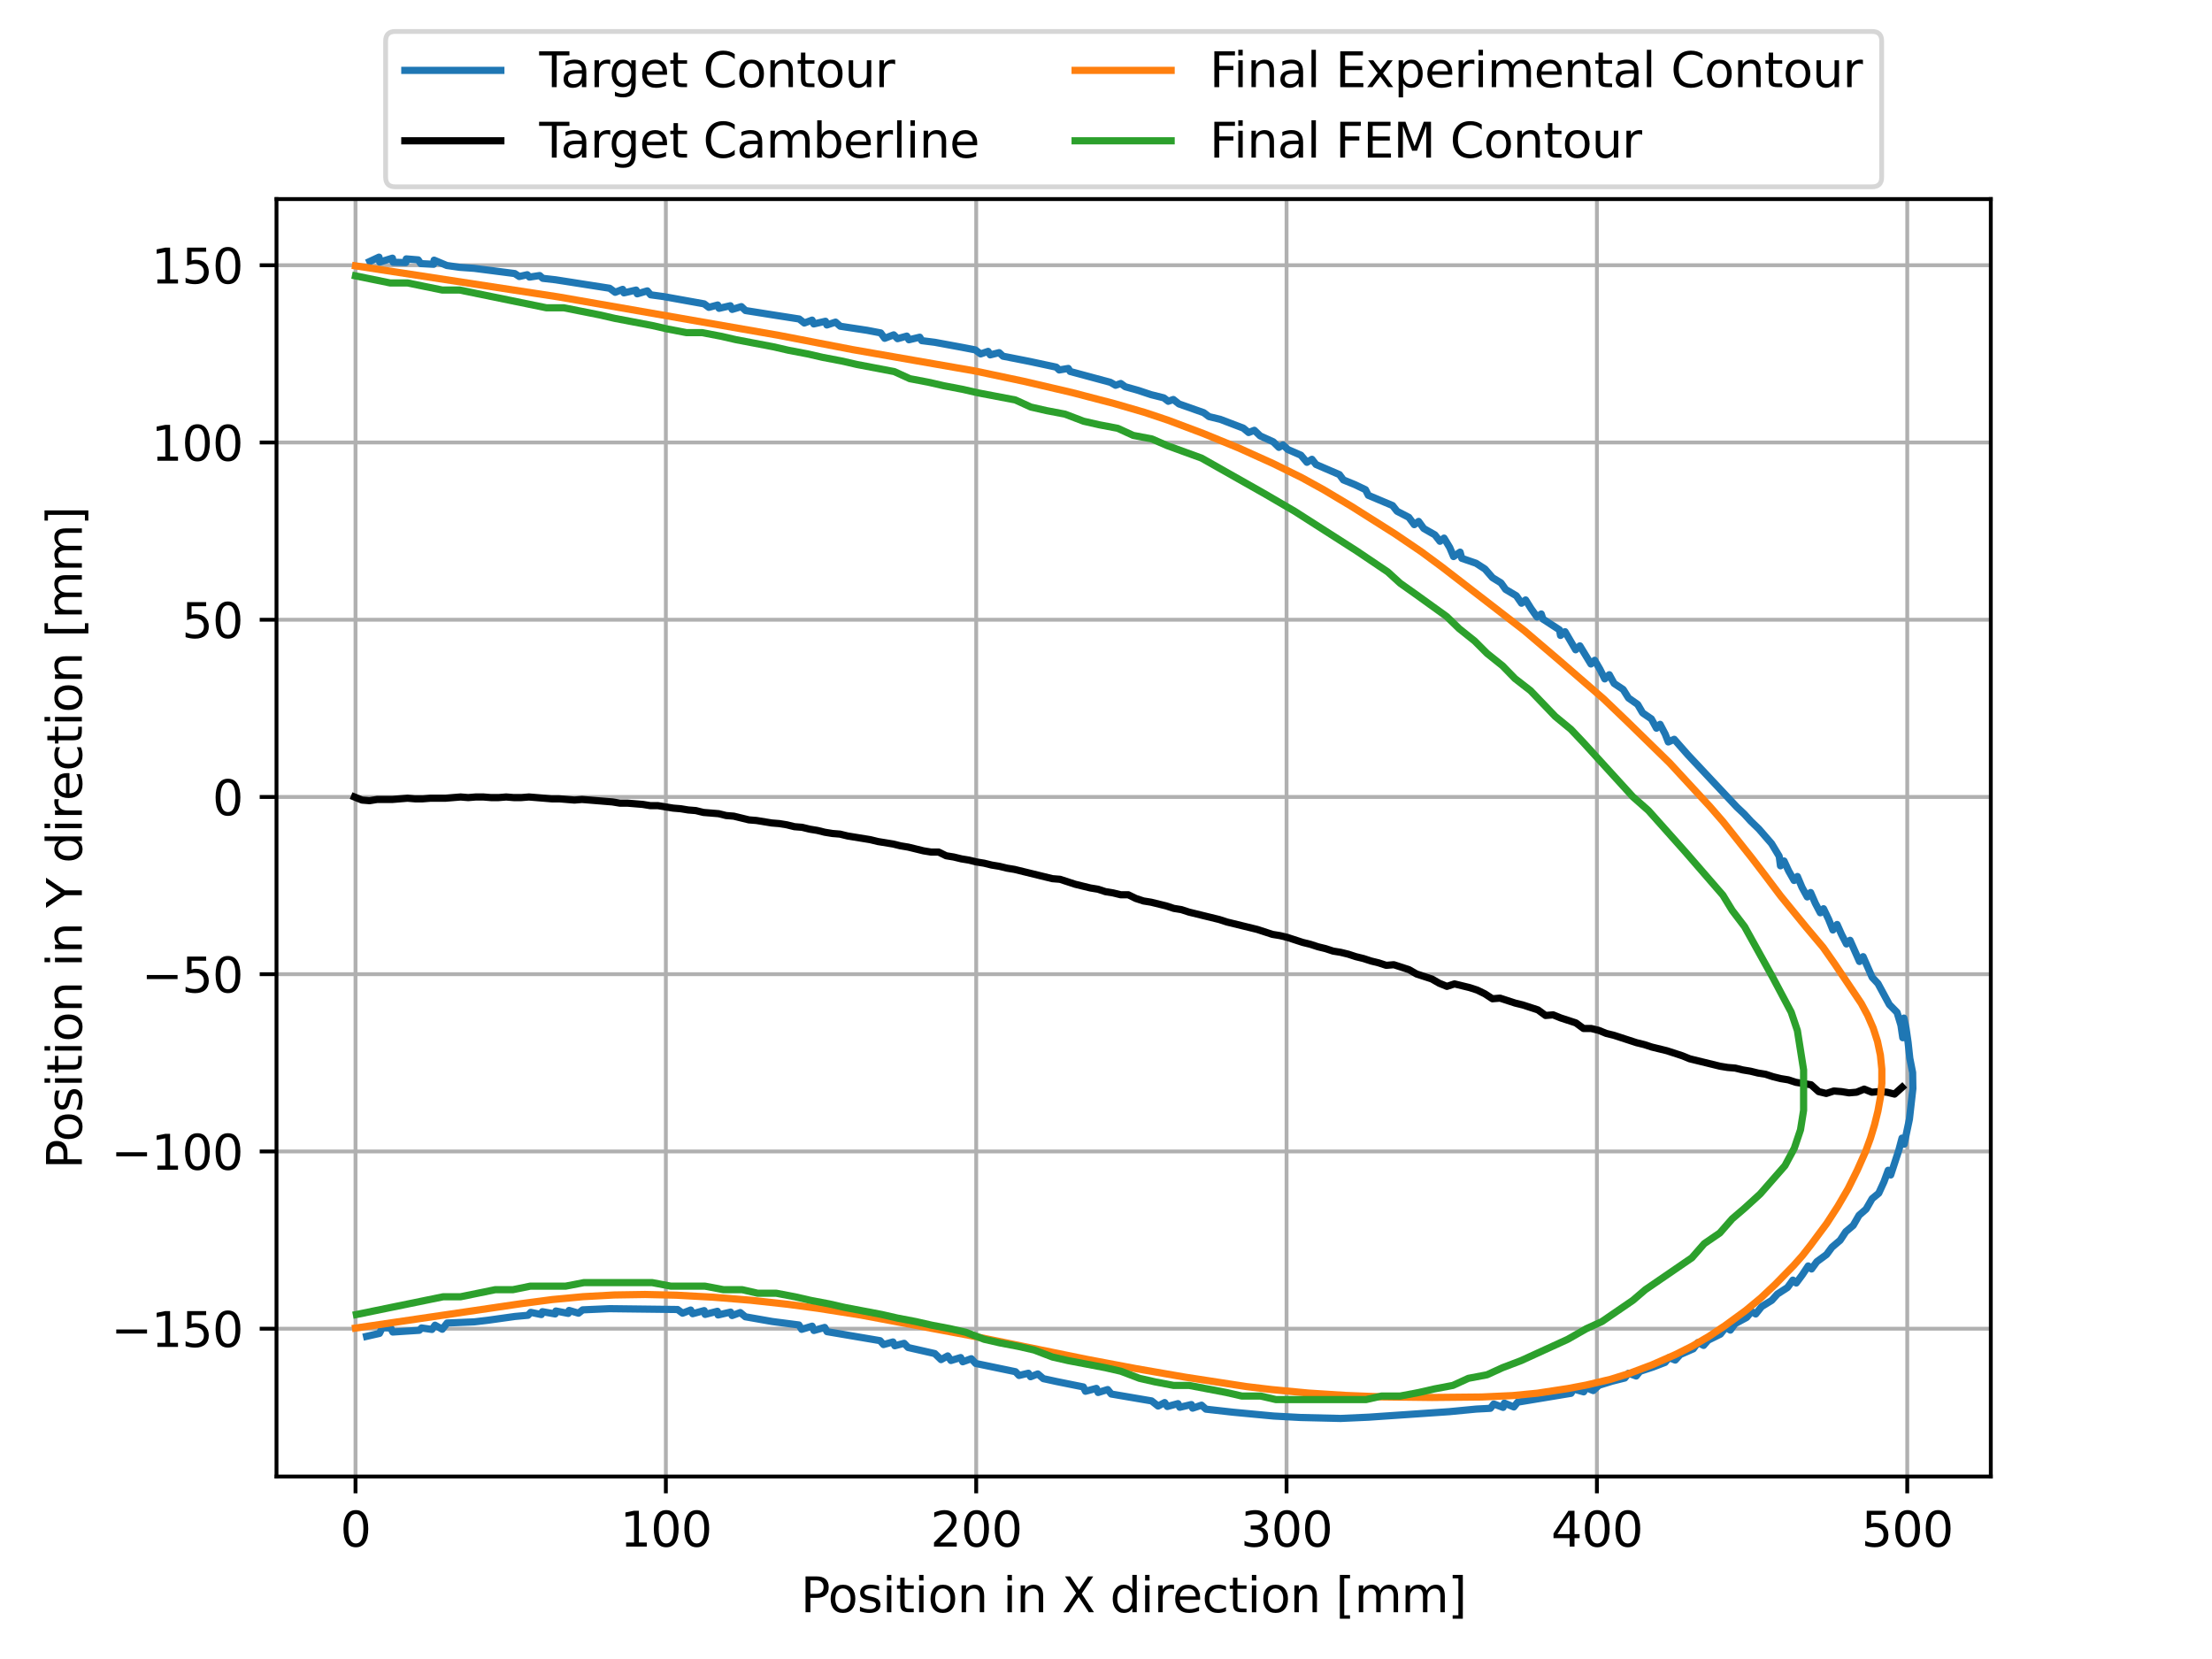<?xml version="1.0" encoding="utf-8" standalone="no"?>
<!DOCTYPE svg PUBLIC "-//W3C//DTD SVG 1.1//EN"
  "http://www.w3.org/Graphics/SVG/1.1/DTD/svg11.dtd">
<svg height="345.6pt" version="1.1" viewBox="0 0 460.8 345.6" width="460.8pt" xmlns="http://www.w3.org/2000/svg" xmlns:xlink="http://www.w3.org/1999/xlink">
 <defs>
  <style type="text/css">*{stroke-linecap:butt;stroke-linejoin:round;}</style>
 </defs>
 <g id="figure_1">
  <g id="patch_1">
   <path d="M 0 345.6 
L 460.8 345.6 
L 460.8 0 
L 0 0 
z
" style="fill:#ffffff;"/>
  </g>
  <g id="axes_1">
   <g id="patch_2">
    <path d="M 57.6 307.584 
L 414.72 307.584 
L 414.72 41.472 
L 57.6 41.472 
z
" style="fill:#ffffff;"/>
   </g>
   <g id="matplotlib.axis_1">
    <g id="xtick_1">
     <g id="line2d_1">
      <path clip-path="url(#p59969f8743)" d="M 74.059 307.584 
L 74.059 41.472 
" style="fill:none;stroke:#b0b0b0;stroke-linecap:square;stroke-width:0.8;"/>
     </g>
     <g id="line2d_2">
      <defs>
       <path d="M 0 0 
L 0 3.5 
" id="m5bbe4d7396" style="stroke:#000000;stroke-width:0.8;"/>
      </defs>
      <g>
       <use style="stroke:#000000;stroke-width:0.8;" x="74.059" xlink:href="#m5bbe4d7396" y="307.584"/>
      </g>
     </g>
     <g id="text_1">
      <!-- 0 -->
      <g transform="translate(70.877 322.182)scale(0.1 -0.1)">
       <defs>
        <path d="M 2034 4250 
Q 1547 4250 1301 3770 
Q 1056 3291 1056 2328 
Q 1056 1369 1301 889 
Q 1547 409 2034 409 
Q 2525 409 2770 889 
Q 3016 1369 3016 2328 
Q 3016 3291 2770 3770 
Q 2525 4250 2034 4250 
z
M 2034 4750 
Q 2819 4750 3233 4129 
Q 3647 3509 3647 2328 
Q 3647 1150 3233 529 
Q 2819 -91 2034 -91 
Q 1250 -91 836 529 
Q 422 1150 422 2328 
Q 422 3509 836 4129 
Q 1250 4750 2034 4750 
z
" id="DejaVuSans-30" transform="scale(0.016)"/>
       </defs>
       <use xlink:href="#DejaVuSans-30"/>
      </g>
     </g>
    </g>
    <g id="xtick_2">
     <g id="line2d_3">
      <path clip-path="url(#p59969f8743)" d="M 138.71 307.584 
L 138.71 41.472 
" style="fill:none;stroke:#b0b0b0;stroke-linecap:square;stroke-width:0.8;"/>
     </g>
     <g id="line2d_4">
      <g>
       <use style="stroke:#000000;stroke-width:0.8;" x="138.71" xlink:href="#m5bbe4d7396" y="307.584"/>
      </g>
     </g>
     <g id="text_2">
      <!-- 100 -->
      <g transform="translate(129.166 322.182)scale(0.1 -0.1)">
       <defs>
        <path d="M 794 531 
L 1825 531 
L 1825 4091 
L 703 3866 
L 703 4441 
L 1819 4666 
L 2450 4666 
L 2450 531 
L 3481 531 
L 3481 0 
L 794 0 
L 794 531 
z
" id="DejaVuSans-31" transform="scale(0.016)"/>
       </defs>
       <use xlink:href="#DejaVuSans-31"/>
       <use x="63.623" xlink:href="#DejaVuSans-30"/>
       <use x="127.246" xlink:href="#DejaVuSans-30"/>
      </g>
     </g>
    </g>
    <g id="xtick_3">
     <g id="line2d_5">
      <path clip-path="url(#p59969f8743)" d="M 203.361 307.584 
L 203.361 41.472 
" style="fill:none;stroke:#b0b0b0;stroke-linecap:square;stroke-width:0.8;"/>
     </g>
     <g id="line2d_6">
      <g>
       <use style="stroke:#000000;stroke-width:0.8;" x="203.361" xlink:href="#m5bbe4d7396" y="307.584"/>
      </g>
     </g>
     <g id="text_3">
      <!-- 200 -->
      <g transform="translate(193.818 322.182)scale(0.1 -0.1)">
       <defs>
        <path d="M 1228 531 
L 3431 531 
L 3431 0 
L 469 0 
L 469 531 
Q 828 903 1448 1529 
Q 2069 2156 2228 2338 
Q 2531 2678 2651 2914 
Q 2772 3150 2772 3378 
Q 2772 3750 2511 3984 
Q 2250 4219 1831 4219 
Q 1534 4219 1204 4116 
Q 875 4013 500 3803 
L 500 4441 
Q 881 4594 1212 4672 
Q 1544 4750 1819 4750 
Q 2544 4750 2975 4387 
Q 3406 4025 3406 3419 
Q 3406 3131 3298 2873 
Q 3191 2616 2906 2266 
Q 2828 2175 2409 1742 
Q 1991 1309 1228 531 
z
" id="DejaVuSans-32" transform="scale(0.016)"/>
       </defs>
       <use xlink:href="#DejaVuSans-32"/>
       <use x="63.623" xlink:href="#DejaVuSans-30"/>
       <use x="127.246" xlink:href="#DejaVuSans-30"/>
      </g>
     </g>
    </g>
    <g id="xtick_4">
     <g id="line2d_7">
      <path clip-path="url(#p59969f8743)" d="M 268.013 307.584 
L 268.013 41.472 
" style="fill:none;stroke:#b0b0b0;stroke-linecap:square;stroke-width:0.8;"/>
     </g>
     <g id="line2d_8">
      <g>
       <use style="stroke:#000000;stroke-width:0.8;" x="268.013" xlink:href="#m5bbe4d7396" y="307.584"/>
      </g>
     </g>
     <g id="text_4">
      <!-- 300 -->
      <g transform="translate(258.469 322.182)scale(0.1 -0.1)">
       <defs>
        <path d="M 2597 2516 
Q 3050 2419 3304 2112 
Q 3559 1806 3559 1356 
Q 3559 666 3084 287 
Q 2609 -91 1734 -91 
Q 1441 -91 1130 -33 
Q 819 25 488 141 
L 488 750 
Q 750 597 1062 519 
Q 1375 441 1716 441 
Q 2309 441 2620 675 
Q 2931 909 2931 1356 
Q 2931 1769 2642 2001 
Q 2353 2234 1838 2234 
L 1294 2234 
L 1294 2753 
L 1863 2753 
Q 2328 2753 2575 2939 
Q 2822 3125 2822 3475 
Q 2822 3834 2567 4026 
Q 2313 4219 1838 4219 
Q 1578 4219 1281 4162 
Q 984 4106 628 3988 
L 628 4550 
Q 988 4650 1302 4700 
Q 1616 4750 1894 4750 
Q 2613 4750 3031 4423 
Q 3450 4097 3450 3541 
Q 3450 3153 3228 2886 
Q 3006 2619 2597 2516 
z
" id="DejaVuSans-33" transform="scale(0.016)"/>
       </defs>
       <use xlink:href="#DejaVuSans-33"/>
       <use x="63.623" xlink:href="#DejaVuSans-30"/>
       <use x="127.246" xlink:href="#DejaVuSans-30"/>
      </g>
     </g>
    </g>
    <g id="xtick_5">
     <g id="line2d_9">
      <path clip-path="url(#p59969f8743)" d="M 332.664 307.584 
L 332.664 41.472 
" style="fill:none;stroke:#b0b0b0;stroke-linecap:square;stroke-width:0.8;"/>
     </g>
     <g id="line2d_10">
      <g>
       <use style="stroke:#000000;stroke-width:0.8;" x="332.664" xlink:href="#m5bbe4d7396" y="307.584"/>
      </g>
     </g>
     <g id="text_5">
      <!-- 400 -->
      <g transform="translate(323.121 322.182)scale(0.1 -0.1)">
       <defs>
        <path d="M 2419 4116 
L 825 1625 
L 2419 1625 
L 2419 4116 
z
M 2253 4666 
L 3047 4666 
L 3047 1625 
L 3713 1625 
L 3713 1100 
L 3047 1100 
L 3047 0 
L 2419 0 
L 2419 1100 
L 313 1100 
L 313 1709 
L 2253 4666 
z
" id="DejaVuSans-34" transform="scale(0.016)"/>
       </defs>
       <use xlink:href="#DejaVuSans-34"/>
       <use x="63.623" xlink:href="#DejaVuSans-30"/>
       <use x="127.246" xlink:href="#DejaVuSans-30"/>
      </g>
     </g>
    </g>
    <g id="xtick_6">
     <g id="line2d_11">
      <path clip-path="url(#p59969f8743)" d="M 397.316 307.584 
L 397.316 41.472 
" style="fill:none;stroke:#b0b0b0;stroke-linecap:square;stroke-width:0.8;"/>
     </g>
     <g id="line2d_12">
      <g>
       <use style="stroke:#000000;stroke-width:0.8;" x="397.316" xlink:href="#m5bbe4d7396" y="307.584"/>
      </g>
     </g>
     <g id="text_6">
      <!-- 500 -->
      <g transform="translate(387.772 322.182)scale(0.1 -0.1)">
       <defs>
        <path d="M 691 4666 
L 3169 4666 
L 3169 4134 
L 1269 4134 
L 1269 2991 
Q 1406 3038 1543 3061 
Q 1681 3084 1819 3084 
Q 2600 3084 3056 2656 
Q 3513 2228 3513 1497 
Q 3513 744 3044 326 
Q 2575 -91 1722 -91 
Q 1428 -91 1123 -41 
Q 819 9 494 109 
L 494 744 
Q 775 591 1075 516 
Q 1375 441 1709 441 
Q 2250 441 2565 725 
Q 2881 1009 2881 1497 
Q 2881 1984 2565 2268 
Q 2250 2553 1709 2553 
Q 1456 2553 1204 2497 
Q 953 2441 691 2322 
L 691 4666 
z
" id="DejaVuSans-35" transform="scale(0.016)"/>
       </defs>
       <use xlink:href="#DejaVuSans-35"/>
       <use x="63.623" xlink:href="#DejaVuSans-30"/>
       <use x="127.246" xlink:href="#DejaVuSans-30"/>
      </g>
     </g>
    </g>
    <g id="text_7">
     <!-- Position in X direction [mm] -->
     <g transform="translate(166.805 335.861)scale(0.1 -0.1)">
      <defs>
       <path d="M 1259 4147 
L 1259 2394 
L 2053 2394 
Q 2494 2394 2734 2622 
Q 2975 2850 2975 3272 
Q 2975 3691 2734 3919 
Q 2494 4147 2053 4147 
L 1259 4147 
z
M 628 4666 
L 2053 4666 
Q 2838 4666 3239 4311 
Q 3641 3956 3641 3272 
Q 3641 2581 3239 2228 
Q 2838 1875 2053 1875 
L 1259 1875 
L 1259 0 
L 628 0 
L 628 4666 
z
" id="DejaVuSans-50" transform="scale(0.016)"/>
       <path d="M 1959 3097 
Q 1497 3097 1228 2736 
Q 959 2375 959 1747 
Q 959 1119 1226 758 
Q 1494 397 1959 397 
Q 2419 397 2687 759 
Q 2956 1122 2956 1747 
Q 2956 2369 2687 2733 
Q 2419 3097 1959 3097 
z
M 1959 3584 
Q 2709 3584 3137 3096 
Q 3566 2609 3566 1747 
Q 3566 888 3137 398 
Q 2709 -91 1959 -91 
Q 1206 -91 779 398 
Q 353 888 353 1747 
Q 353 2609 779 3096 
Q 1206 3584 1959 3584 
z
" id="DejaVuSans-6f" transform="scale(0.016)"/>
       <path d="M 2834 3397 
L 2834 2853 
Q 2591 2978 2328 3040 
Q 2066 3103 1784 3103 
Q 1356 3103 1142 2972 
Q 928 2841 928 2578 
Q 928 2378 1081 2264 
Q 1234 2150 1697 2047 
L 1894 2003 
Q 2506 1872 2764 1633 
Q 3022 1394 3022 966 
Q 3022 478 2636 193 
Q 2250 -91 1575 -91 
Q 1294 -91 989 -36 
Q 684 19 347 128 
L 347 722 
Q 666 556 975 473 
Q 1284 391 1588 391 
Q 1994 391 2212 530 
Q 2431 669 2431 922 
Q 2431 1156 2273 1281 
Q 2116 1406 1581 1522 
L 1381 1569 
Q 847 1681 609 1914 
Q 372 2147 372 2553 
Q 372 3047 722 3315 
Q 1072 3584 1716 3584 
Q 2034 3584 2315 3537 
Q 2597 3491 2834 3397 
z
" id="DejaVuSans-73" transform="scale(0.016)"/>
       <path d="M 603 3500 
L 1178 3500 
L 1178 0 
L 603 0 
L 603 3500 
z
M 603 4863 
L 1178 4863 
L 1178 4134 
L 603 4134 
L 603 4863 
z
" id="DejaVuSans-69" transform="scale(0.016)"/>
       <path d="M 1172 4494 
L 1172 3500 
L 2356 3500 
L 2356 3053 
L 1172 3053 
L 1172 1153 
Q 1172 725 1289 603 
Q 1406 481 1766 481 
L 2356 481 
L 2356 0 
L 1766 0 
Q 1100 0 847 248 
Q 594 497 594 1153 
L 594 3053 
L 172 3053 
L 172 3500 
L 594 3500 
L 594 4494 
L 1172 4494 
z
" id="DejaVuSans-74" transform="scale(0.016)"/>
       <path d="M 3513 2113 
L 3513 0 
L 2938 0 
L 2938 2094 
Q 2938 2591 2744 2837 
Q 2550 3084 2163 3084 
Q 1697 3084 1428 2787 
Q 1159 2491 1159 1978 
L 1159 0 
L 581 0 
L 581 3500 
L 1159 3500 
L 1159 2956 
Q 1366 3272 1645 3428 
Q 1925 3584 2291 3584 
Q 2894 3584 3203 3211 
Q 3513 2838 3513 2113 
z
" id="DejaVuSans-6e" transform="scale(0.016)"/>
       <path id="DejaVuSans-20" transform="scale(0.016)"/>
       <path d="M 403 4666 
L 1081 4666 
L 2241 2931 
L 3406 4666 
L 4084 4666 
L 2584 2425 
L 4184 0 
L 3506 0 
L 2194 1984 
L 872 0 
L 191 0 
L 1856 2491 
L 403 4666 
z
" id="DejaVuSans-58" transform="scale(0.016)"/>
       <path d="M 2906 2969 
L 2906 4863 
L 3481 4863 
L 3481 0 
L 2906 0 
L 2906 525 
Q 2725 213 2448 61 
Q 2172 -91 1784 -91 
Q 1150 -91 751 415 
Q 353 922 353 1747 
Q 353 2572 751 3078 
Q 1150 3584 1784 3584 
Q 2172 3584 2448 3432 
Q 2725 3281 2906 2969 
z
M 947 1747 
Q 947 1113 1208 752 
Q 1469 391 1925 391 
Q 2381 391 2643 752 
Q 2906 1113 2906 1747 
Q 2906 2381 2643 2742 
Q 2381 3103 1925 3103 
Q 1469 3103 1208 2742 
Q 947 2381 947 1747 
z
" id="DejaVuSans-64" transform="scale(0.016)"/>
       <path d="M 2631 2963 
Q 2534 3019 2420 3045 
Q 2306 3072 2169 3072 
Q 1681 3072 1420 2755 
Q 1159 2438 1159 1844 
L 1159 0 
L 581 0 
L 581 3500 
L 1159 3500 
L 1159 2956 
Q 1341 3275 1631 3429 
Q 1922 3584 2338 3584 
Q 2397 3584 2469 3576 
Q 2541 3569 2628 3553 
L 2631 2963 
z
" id="DejaVuSans-72" transform="scale(0.016)"/>
       <path d="M 3597 1894 
L 3597 1613 
L 953 1613 
Q 991 1019 1311 708 
Q 1631 397 2203 397 
Q 2534 397 2845 478 
Q 3156 559 3463 722 
L 3463 178 
Q 3153 47 2828 -22 
Q 2503 -91 2169 -91 
Q 1331 -91 842 396 
Q 353 884 353 1716 
Q 353 2575 817 3079 
Q 1281 3584 2069 3584 
Q 2775 3584 3186 3129 
Q 3597 2675 3597 1894 
z
M 3022 2063 
Q 3016 2534 2758 2815 
Q 2500 3097 2075 3097 
Q 1594 3097 1305 2825 
Q 1016 2553 972 2059 
L 3022 2063 
z
" id="DejaVuSans-65" transform="scale(0.016)"/>
       <path d="M 3122 3366 
L 3122 2828 
Q 2878 2963 2633 3030 
Q 2388 3097 2138 3097 
Q 1578 3097 1268 2742 
Q 959 2388 959 1747 
Q 959 1106 1268 751 
Q 1578 397 2138 397 
Q 2388 397 2633 464 
Q 2878 531 3122 666 
L 3122 134 
Q 2881 22 2623 -34 
Q 2366 -91 2075 -91 
Q 1284 -91 818 406 
Q 353 903 353 1747 
Q 353 2603 823 3093 
Q 1294 3584 2113 3584 
Q 2378 3584 2631 3529 
Q 2884 3475 3122 3366 
z
" id="DejaVuSans-63" transform="scale(0.016)"/>
       <path d="M 550 4863 
L 1875 4863 
L 1875 4416 
L 1125 4416 
L 1125 -397 
L 1875 -397 
L 1875 -844 
L 550 -844 
L 550 4863 
z
" id="DejaVuSans-5b" transform="scale(0.016)"/>
       <path d="M 3328 2828 
Q 3544 3216 3844 3400 
Q 4144 3584 4550 3584 
Q 5097 3584 5394 3201 
Q 5691 2819 5691 2113 
L 5691 0 
L 5113 0 
L 5113 2094 
Q 5113 2597 4934 2840 
Q 4756 3084 4391 3084 
Q 3944 3084 3684 2787 
Q 3425 2491 3425 1978 
L 3425 0 
L 2847 0 
L 2847 2094 
Q 2847 2600 2669 2842 
Q 2491 3084 2119 3084 
Q 1678 3084 1418 2786 
Q 1159 2488 1159 1978 
L 1159 0 
L 581 0 
L 581 3500 
L 1159 3500 
L 1159 2956 
Q 1356 3278 1631 3431 
Q 1906 3584 2284 3584 
Q 2666 3584 2933 3390 
Q 3200 3197 3328 2828 
z
" id="DejaVuSans-6d" transform="scale(0.016)"/>
       <path d="M 1947 4863 
L 1947 -844 
L 622 -844 
L 622 -397 
L 1369 -397 
L 1369 4416 
L 622 4416 
L 622 4863 
L 1947 4863 
z
" id="DejaVuSans-5d" transform="scale(0.016)"/>
      </defs>
      <use xlink:href="#DejaVuSans-50"/>
      <use x="56.678" xlink:href="#DejaVuSans-6f"/>
      <use x="117.859" xlink:href="#DejaVuSans-73"/>
      <use x="169.959" xlink:href="#DejaVuSans-69"/>
      <use x="197.742" xlink:href="#DejaVuSans-74"/>
      <use x="236.951" xlink:href="#DejaVuSans-69"/>
      <use x="264.734" xlink:href="#DejaVuSans-6f"/>
      <use x="325.916" xlink:href="#DejaVuSans-6e"/>
      <use x="389.295" xlink:href="#DejaVuSans-20"/>
      <use x="421.082" xlink:href="#DejaVuSans-69"/>
      <use x="448.865" xlink:href="#DejaVuSans-6e"/>
      <use x="512.244" xlink:href="#DejaVuSans-20"/>
      <use x="544.031" xlink:href="#DejaVuSans-58"/>
      <use x="612.537" xlink:href="#DejaVuSans-20"/>
      <use x="644.324" xlink:href="#DejaVuSans-64"/>
      <use x="707.801" xlink:href="#DejaVuSans-69"/>
      <use x="735.584" xlink:href="#DejaVuSans-72"/>
      <use x="774.447" xlink:href="#DejaVuSans-65"/>
      <use x="835.971" xlink:href="#DejaVuSans-63"/>
      <use x="890.951" xlink:href="#DejaVuSans-74"/>
      <use x="930.16" xlink:href="#DejaVuSans-69"/>
      <use x="957.943" xlink:href="#DejaVuSans-6f"/>
      <use x="1019.125" xlink:href="#DejaVuSans-6e"/>
      <use x="1082.504" xlink:href="#DejaVuSans-20"/>
      <use x="1114.291" xlink:href="#DejaVuSans-5b"/>
      <use x="1153.305" xlink:href="#DejaVuSans-6d"/>
      <use x="1250.717" xlink:href="#DejaVuSans-6d"/>
      <use x="1348.129" xlink:href="#DejaVuSans-5d"/>
     </g>
    </g>
   </g>
   <g id="matplotlib.axis_2">
    <g id="ytick_1">
     <g id="line2d_13">
      <path clip-path="url(#p59969f8743)" d="M 57.6 276.791 
L 414.72 276.791 
" style="fill:none;stroke:#b0b0b0;stroke-linecap:square;stroke-width:0.8;"/>
     </g>
     <g id="line2d_14">
      <defs>
       <path d="M 0 0 
L -3.5 0 
" id="m2679a48340" style="stroke:#000000;stroke-width:0.8;"/>
      </defs>
      <g>
       <use style="stroke:#000000;stroke-width:0.8;" x="57.6" xlink:href="#m2679a48340" y="276.791"/>
      </g>
     </g>
     <g id="text_8">
      <!-- −150 -->
      <g transform="translate(23.133 280.59)scale(0.1 -0.1)">
       <defs>
        <path d="M 678 2272 
L 4684 2272 
L 4684 1741 
L 678 1741 
L 678 2272 
z
" id="DejaVuSans-2212" transform="scale(0.016)"/>
       </defs>
       <use xlink:href="#DejaVuSans-2212"/>
       <use x="83.789" xlink:href="#DejaVuSans-31"/>
       <use x="147.412" xlink:href="#DejaVuSans-35"/>
       <use x="211.035" xlink:href="#DejaVuSans-30"/>
      </g>
     </g>
    </g>
    <g id="ytick_2">
     <g id="line2d_15">
      <path clip-path="url(#p59969f8743)" d="M 57.6 239.868 
L 414.72 239.868 
" style="fill:none;stroke:#b0b0b0;stroke-linecap:square;stroke-width:0.8;"/>
     </g>
     <g id="line2d_16">
      <g>
       <use style="stroke:#000000;stroke-width:0.8;" x="57.6" xlink:href="#m2679a48340" y="239.868"/>
      </g>
     </g>
     <g id="text_9">
      <!-- −100 -->
      <g transform="translate(23.133 243.668)scale(0.1 -0.1)">
       <use xlink:href="#DejaVuSans-2212"/>
       <use x="83.789" xlink:href="#DejaVuSans-31"/>
       <use x="147.412" xlink:href="#DejaVuSans-30"/>
       <use x="211.035" xlink:href="#DejaVuSans-30"/>
      </g>
     </g>
    </g>
    <g id="ytick_3">
     <g id="line2d_17">
      <path clip-path="url(#p59969f8743)" d="M 57.6 202.946 
L 414.72 202.946 
" style="fill:none;stroke:#b0b0b0;stroke-linecap:square;stroke-width:0.8;"/>
     </g>
     <g id="line2d_18">
      <g>
       <use style="stroke:#000000;stroke-width:0.8;" x="57.6" xlink:href="#m2679a48340" y="202.946"/>
      </g>
     </g>
     <g id="text_10">
      <!-- −50 -->
      <g transform="translate(29.495 206.745)scale(0.1 -0.1)">
       <use xlink:href="#DejaVuSans-2212"/>
       <use x="83.789" xlink:href="#DejaVuSans-35"/>
       <use x="147.412" xlink:href="#DejaVuSans-30"/>
      </g>
     </g>
    </g>
    <g id="ytick_4">
     <g id="line2d_19">
      <path clip-path="url(#p59969f8743)" d="M 57.6 166.023 
L 414.72 166.023 
" style="fill:none;stroke:#b0b0b0;stroke-linecap:square;stroke-width:0.8;"/>
     </g>
     <g id="line2d_20">
      <g>
       <use style="stroke:#000000;stroke-width:0.8;" x="57.6" xlink:href="#m2679a48340" y="166.023"/>
      </g>
     </g>
     <g id="text_11">
      <!-- 0 -->
      <g transform="translate(44.237 169.823)scale(0.1 -0.1)">
       <use xlink:href="#DejaVuSans-30"/>
      </g>
     </g>
    </g>
    <g id="ytick_5">
     <g id="line2d_21">
      <path clip-path="url(#p59969f8743)" d="M 57.6 129.101 
L 414.72 129.101 
" style="fill:none;stroke:#b0b0b0;stroke-linecap:square;stroke-width:0.8;"/>
     </g>
     <g id="line2d_22">
      <g>
       <use style="stroke:#000000;stroke-width:0.8;" x="57.6" xlink:href="#m2679a48340" y="129.101"/>
      </g>
     </g>
     <g id="text_12">
      <!-- 50 -->
      <g transform="translate(37.875 132.9)scale(0.1 -0.1)">
       <use xlink:href="#DejaVuSans-35"/>
       <use x="63.623" xlink:href="#DejaVuSans-30"/>
      </g>
     </g>
    </g>
    <g id="ytick_6">
     <g id="line2d_23">
      <path clip-path="url(#p59969f8743)" d="M 57.6 92.178 
L 414.72 92.178 
" style="fill:none;stroke:#b0b0b0;stroke-linecap:square;stroke-width:0.8;"/>
     </g>
     <g id="line2d_24">
      <g>
       <use style="stroke:#000000;stroke-width:0.8;" x="57.6" xlink:href="#m2679a48340" y="92.178"/>
      </g>
     </g>
     <g id="text_13">
      <!-- 100 -->
      <g transform="translate(31.512 95.978)scale(0.1 -0.1)">
       <use xlink:href="#DejaVuSans-31"/>
       <use x="63.623" xlink:href="#DejaVuSans-30"/>
       <use x="127.246" xlink:href="#DejaVuSans-30"/>
      </g>
     </g>
    </g>
    <g id="ytick_7">
     <g id="line2d_25">
      <path clip-path="url(#p59969f8743)" d="M 57.6 55.256 
L 414.72 55.256 
" style="fill:none;stroke:#b0b0b0;stroke-linecap:square;stroke-width:0.8;"/>
     </g>
     <g id="line2d_26">
      <g>
       <use style="stroke:#000000;stroke-width:0.8;" x="57.6" xlink:href="#m2679a48340" y="55.256"/>
      </g>
     </g>
     <g id="text_14">
      <!-- 150 -->
      <g transform="translate(31.512 59.055)scale(0.1 -0.1)">
       <use xlink:href="#DejaVuSans-31"/>
       <use x="63.623" xlink:href="#DejaVuSans-35"/>
       <use x="127.246" xlink:href="#DejaVuSans-30"/>
      </g>
     </g>
    </g>
    <g id="text_15">
     <!-- Position in Y direction [mm] -->
     <g transform="translate(17.053 243.512)rotate(-90)scale(0.1 -0.1)">
      <defs>
       <path d="M -13 4666 
L 666 4666 
L 1959 2747 
L 3244 4666 
L 3922 4666 
L 2272 2222 
L 2272 0 
L 1638 0 
L 1638 2222 
L -13 4666 
z
" id="DejaVuSans-59" transform="scale(0.016)"/>
      </defs>
      <use xlink:href="#DejaVuSans-50"/>
      <use x="56.678" xlink:href="#DejaVuSans-6f"/>
      <use x="117.859" xlink:href="#DejaVuSans-73"/>
      <use x="169.959" xlink:href="#DejaVuSans-69"/>
      <use x="197.742" xlink:href="#DejaVuSans-74"/>
      <use x="236.951" xlink:href="#DejaVuSans-69"/>
      <use x="264.734" xlink:href="#DejaVuSans-6f"/>
      <use x="325.916" xlink:href="#DejaVuSans-6e"/>
      <use x="389.295" xlink:href="#DejaVuSans-20"/>
      <use x="421.082" xlink:href="#DejaVuSans-69"/>
      <use x="448.865" xlink:href="#DejaVuSans-6e"/>
      <use x="512.244" xlink:href="#DejaVuSans-20"/>
      <use x="544.031" xlink:href="#DejaVuSans-59"/>
      <use x="605.115" xlink:href="#DejaVuSans-20"/>
      <use x="636.902" xlink:href="#DejaVuSans-64"/>
      <use x="700.379" xlink:href="#DejaVuSans-69"/>
      <use x="728.162" xlink:href="#DejaVuSans-72"/>
      <use x="767.025" xlink:href="#DejaVuSans-65"/>
      <use x="828.549" xlink:href="#DejaVuSans-63"/>
      <use x="883.529" xlink:href="#DejaVuSans-74"/>
      <use x="922.738" xlink:href="#DejaVuSans-69"/>
      <use x="950.521" xlink:href="#DejaVuSans-6f"/>
      <use x="1011.703" xlink:href="#DejaVuSans-6e"/>
      <use x="1075.082" xlink:href="#DejaVuSans-20"/>
      <use x="1106.869" xlink:href="#DejaVuSans-5b"/>
      <use x="1145.883" xlink:href="#DejaVuSans-6d"/>
      <use x="1243.295" xlink:href="#DejaVuSans-6d"/>
      <use x="1340.707" xlink:href="#DejaVuSans-5d"/>
     </g>
    </g>
   </g>
   <g id="line2d_27">
    <path clip-path="url(#p59969f8743)" d="M 77.04 54.461 
L 78.953 53.568 
L 79.099 54.594 
L 81.751 53.783 
L 81.892 54.634 
L 84.539 54.697 
L 84.633 53.932 
L 87.119 54.136 
L 87.647 54.913 
L 90.331 55.058 
L 90.431 54.195 
L 93.08 55.307 
L 95.754 55.686 
L 98.788 55.899 
L 107.228 56.986 
L 108.17 57.603 
L 109.838 57.229 
L 110.295 57.725 
L 112.418 57.4 
L 113.072 57.981 
L 115.726 58.284 
L 126.991 60.048 
L 128.152 60.891 
L 129.71 60.277 
L 129.976 61.006 
L 132.518 60.429 
L 132.742 61.21 
L 134.84 60.597 
L 135.542 61.415 
L 138.287 61.79 
L 146.687 63.3 
L 147.663 64.029 
L 149.507 63.539 
L 149.795 64.23 
L 152.143 63.693 
L 152.522 64.454 
L 154.444 63.876 
L 155.301 64.69 
L 160.86 65.574 
L 166.489 66.453 
L 167.552 67.288 
L 169.175 66.688 
L 169.52 67.48 
L 171.961 66.927 
L 172.248 67.698 
L 174.061 67.102 
L 175.04 67.961 
L 180.616 68.806 
L 183.47 69.352 
L 184.296 70.476 
L 186.175 69.757 
L 186.976 70.552 
L 188.902 70.019 
L 189.341 70.78 
L 191.604 70.246 
L 192.021 70.963 
L 194.743 71.309 
L 200.368 72.348 
L 203.164 72.886 
L 204.284 73.728 
L 205.839 73.202 
L 206.279 73.925 
L 208.144 73.463 
L 208.945 74.204 
L 214.486 75.293 
L 220.053 76.487 
L 220.651 77.07 
L 222.547 76.751 
L 222.933 77.386 
L 231.312 79.643 
L 232.392 80.26 
L 233.475 79.889 
L 234.419 80.569 
L 237.128 81.328 
L 239.801 82.22 
L 242.448 82.883 
L 243.369 83.594 
L 244.426 83.223 
L 245.593 84.144 
L 250.745 85.964 
L 251.859 86.79 
L 254.185 87.351 
L 259.005 89.188 
L 260.112 90.102 
L 261.301 89.64 
L 262.517 90.804 
L 265.243 92.04 
L 266.412 93.191 
L 267.275 92.691 
L 268.288 93.641 
L 270.993 94.819 
L 272.256 96.308 
L 273.301 95.681 
L 274.155 96.767 
L 279.025 98.867 
L 279.847 99.975 
L 282.248 100.956 
L 284.455 102.01 
L 285.048 103.185 
L 290.094 105.314 
L 291.028 106.499 
L 293.486 107.773 
L 294.617 109.295 
L 295.523 108.621 
L 296.594 110.099 
L 298.915 111.421 
L 299.966 112.762 
L 300.822 112.095 
L 302.006 114.057 
L 302.801 115.94 
L 304.166 115.019 
L 304.517 116.31 
L 307.489 117.335 
L 309.349 118.541 
L 310.912 120.336 
L 312.684 121.43 
L 313.651 122.788 
L 315.878 124.109 
L 316.955 125.662 
L 317.815 124.978 
L 318.915 126.739 
L 320.188 128.533 
L 321.073 127.903 
L 321.429 128.973 
L 324.877 131.211 
L 325.08 132.371 
L 326.03 131.595 
L 328.236 135.362 
L 329.116 134.546 
L 331.414 138.32 
L 332.207 137.552 
L 333.288 139.409 
L 334.299 141.427 
L 335.244 140.555 
L 336.244 142.37 
L 338.134 143.629 
L 339.244 145.405 
L 341.152 146.74 
L 342.185 148.507 
L 344.007 149.758 
L 345.071 151.697 
L 345.823 150.894 
L 346.888 152.92 
L 347.537 154.567 
L 348.769 154.013 
L 351.581 157.212 
L 361.805 168.115 
L 363.332 169.553 
L 364.716 171.06 
L 366.422 172.71 
L 369.046 175.733 
L 370.641 178.37 
L 370.904 180.363 
L 371.642 179.352 
L 372.61 181.431 
L 373.736 183.42 
L 374.434 182.59 
L 375.392 184.862 
L 376.485 186.846 
L 377.185 185.93 
L 378.161 188.162 
L 379.206 190.153 
L 379.875 189.305 
L 380.919 191.48 
L 381.829 193.733 
L 382.701 192.586 
L 383.647 194.699 
L 384.652 196.646 
L 385.401 195.885 
L 387.364 200.294 
L 388.12 199.291 
L 390.008 203.602 
L 391.217 204.891 
L 393.584 209.271 
L 395.19 210.902 
L 395.997 213.565 
L 396.383 216.178 
L 396.615 212.088 
L 397.057 214.151 
L 397.491 217.166 
L 397.843 220.432 
L 398.431 223.427 
L 398.487 226.778 
L 397.767 233.151 
L 396.665 238.361 
L 396.229 237.088 
L 395.551 239.628 
L 393.869 244.771 
L 393.349 243.787 
L 392.467 246.189 
L 391.374 248.576 
L 389.993 249.711 
L 388.739 251.892 
L 387.269 253.173 
L 386.055 255.28 
L 384.513 256.584 
L 383.335 258.371 
L 381.629 259.822 
L 380.504 261.343 
L 378.483 262.832 
L 377.376 264.35 
L 376.68 263.72 
L 375.446 265.579 
L 374.185 267.276 
L 373.492 266.669 
L 372.364 268.215 
L 370.255 269.581 
L 369.088 270.887 
L 366.973 272.195 
L 365.742 273.727 
L 364.881 273.207 
L 363.859 274.447 
L 361.439 275.753 
L 360.462 277.088 
L 359.524 276.483 
L 358.383 277.93 
L 355.821 279.192 
L 354.891 280.273 
L 353.706 279.68 
L 352.743 280.987 
L 350.019 282.18 
L 348.979 283.331 
L 347.688 282.821 
L 346.86 283.817 
L 344.309 284.795 
L 341.642 285.674 
L 340.847 286.647 
L 339.253 286.071 
L 338.466 287.071 
L 335.849 287.724 
L 333.079 288.582 
L 331.9 289.68 
L 330.383 289.063 
L 329.912 289.947 
L 327.797 289.362 
L 327.275 290.252 
L 316.154 292.096 
L 315.365 293.093 
L 313.379 292.297 
L 313.123 293.187 
L 311.181 292.477 
L 310.47 293.378 
L 307.52 293.537 
L 301.948 294.073 
L 285.128 295.224 
L 279.261 295.488 
L 270.957 295.29 
L 265.309 294.987 
L 256.849 294.189 
L 251.218 293.554 
L 250.306 292.725 
L 248.443 293.346 
L 248.181 292.593 
L 245.763 293.163 
L 245.398 292.405 
L 243.176 292.998 
L 242.625 292.18 
L 241.249 292.904 
L 239.896 291.835 
L 231.505 290.402 
L 230.747 289.471 
L 228.757 290.079 
L 228.398 289.229 
L 226.12 289.826 
L 225.68 288.923 
L 220.132 287.805 
L 217.346 287.198 
L 216.195 286.216 
L 214.686 286.799 
L 214.236 286.069 
L 212.284 286.531 
L 211.539 285.75 
L 203.249 284.029 
L 202.342 283.046 
L 200.557 283.681 
L 200.124 282.807 
L 198.099 283.416 
L 197.431 282.465 
L 196.037 283.233 
L 194.736 281.974 
L 189.182 280.713 
L 188.347 279.838 
L 186.405 280.341 
L 186.019 279.556 
L 184.05 280.097 
L 183.328 279.282 
L 172.287 277.409 
L 171.796 276.53 
L 169.55 277.162 
L 169.189 276.267 
L 166.995 276.926 
L 166.427 276.014 
L 160.883 275.297 
L 155.274 274.311 
L 154.211 273.433 
L 152.503 274.051 
L 152.196 273.336 
L 149.587 273.933 
L 149.447 273.165 
L 146.894 273.813 
L 146.692 273.022 
L 144.293 273.67 
L 143.881 272.903 
L 142.188 273.562 
L 141.157 272.795 
L 127.003 272.619 
L 121.379 272.867 
L 120.513 273.562 
L 118.55 272.987 
L 118.382 273.604 
L 115.797 273.106 
L 115.65 273.718 
L 112.983 273.251 
L 112.773 273.848 
L 110.564 273.386 
L 109.992 273.994 
L 107.262 274.244 
L 101.604 275.037 
L 98.808 275.368 
L 93.146 275.607 
L 92.128 276.907 
L 90.627 276.064 
L 89.983 276.948 
L 87.818 276.637 
L 87.348 277.126 
L 81.822 277.486 
L 81.396 276.639 
L 79.63 276.602 
L 79.046 277.777 
L 76.365 278.39 
L 76.365 278.39 
" style="fill:none;stroke:#1f77b4;stroke-linecap:square;stroke-width:1.5;"/>
   </g>
   <g id="line2d_28">
    <path clip-path="url(#p59969f8743)" d="M 73.833 166.023 
L 75.413 166.668 
L 76.994 166.797 
L 78.574 166.539 
L 81.735 166.539 
L 84.896 166.281 
L 86.476 166.41 
L 88.057 166.41 
L 89.637 166.281 
L 92.798 166.281 
L 95.959 166.023 
L 97.54 166.152 
L 99.12 166.023 
L 100.701 166.023 
L 102.281 166.152 
L 103.862 166.152 
L 105.442 166.023 
L 107.023 166.152 
L 108.603 166.152 
L 110.183 166.023 
L 114.925 166.41 
L 116.505 166.41 
L 119.666 166.668 
L 121.247 166.539 
L 127.569 167.055 
L 129.149 167.313 
L 130.73 167.313 
L 133.89 167.571 
L 135.471 167.829 
L 137.051 167.829 
L 140.212 168.344 
L 141.793 168.473 
L 143.373 168.731 
L 144.954 168.86 
L 146.534 169.247 
L 149.695 169.505 
L 151.276 169.892 
L 152.856 170.021 
L 156.017 170.794 
L 157.597 170.923 
L 160.758 171.439 
L 162.339 171.568 
L 163.919 171.826 
L 165.5 172.213 
L 167.08 172.342 
L 168.661 172.728 
L 170.241 172.986 
L 171.822 173.373 
L 173.402 173.631 
L 174.983 173.76 
L 176.563 174.147 
L 181.304 174.92 
L 182.885 175.307 
L 186.046 175.823 
L 187.626 176.21 
L 189.207 176.468 
L 192.368 177.241 
L 193.948 177.499 
L 195.529 177.499 
L 197.109 178.273 
L 198.69 178.531 
L 200.27 178.918 
L 201.85 179.176 
L 203.431 179.562 
L 205.011 179.82 
L 206.592 180.207 
L 208.172 180.465 
L 209.753 180.852 
L 211.333 181.11 
L 219.236 183.044 
L 220.816 183.173 
L 223.977 184.204 
L 227.138 184.978 
L 228.718 185.236 
L 230.299 185.752 
L 231.879 186.01 
L 233.46 186.396 
L 235.04 186.396 
L 236.621 187.17 
L 238.201 187.686 
L 239.782 187.944 
L 242.943 188.717 
L 244.523 189.233 
L 246.104 189.491 
L 247.684 190.007 
L 254.006 191.554 
L 255.586 192.07 
L 261.908 193.617 
L 265.069 194.649 
L 266.65 194.907 
L 268.23 195.294 
L 271.391 196.325 
L 272.971 196.712 
L 274.552 197.228 
L 276.132 197.615 
L 277.713 198.13 
L 279.293 198.388 
L 280.874 198.775 
L 282.454 199.291 
L 284.035 199.678 
L 285.615 200.193 
L 287.196 200.58 
L 288.776 201.096 
L 290.357 200.967 
L 293.518 201.999 
L 295.098 202.901 
L 298.259 203.933 
L 299.839 204.835 
L 301.42 205.48 
L 303 204.964 
L 306.161 205.738 
L 307.742 206.254 
L 309.322 207.027 
L 310.903 208.059 
L 312.483 207.93 
L 315.644 208.962 
L 317.225 209.348 
L 320.385 210.38 
L 321.966 211.54 
L 323.546 211.412 
L 325.127 212.056 
L 328.288 213.088 
L 329.868 214.248 
L 331.449 214.248 
L 333.029 214.635 
L 334.61 215.28 
L 336.19 215.667 
L 340.932 217.214 
L 342.512 217.601 
L 344.092 218.117 
L 347.253 218.89 
L 350.414 219.922 
L 351.995 220.567 
L 358.317 222.114 
L 359.897 222.372 
L 361.478 222.501 
L 363.058 222.887 
L 364.639 223.145 
L 366.219 223.532 
L 367.799 223.79 
L 369.38 224.306 
L 370.96 224.693 
L 372.541 224.951 
L 374.121 225.466 
L 377.282 225.982 
L 378.863 227.401 
L 380.443 227.787 
L 382.024 227.272 
L 383.604 227.401 
L 385.185 227.658 
L 386.765 227.529 
L 388.345 226.885 
L 389.926 227.529 
L 391.506 227.401 
L 393.087 227.529 
L 394.667 227.916 
L 396.248 226.498 
L 396.248 226.498 
" style="fill:none;stroke:#000000;stroke-linecap:square;stroke-width:1.5;"/>
   </g>
   <g id="line2d_29">
    <path clip-path="url(#p59969f8743)" d="M 74.062 55.384 
L 116.295 61.846 
L 162.246 69.863 
L 177.523 72.816 
L 190.287 75.045 
L 203.05 77.273 
L 213.208 79.417 
L 223.329 81.776 
L 232.14 84.076 
L 238.396 85.894 
L 243.353 87.549 
L 250.71 90.32 
L 258.001 93.311 
L 265.206 96.562 
L 271.134 99.483 
L 275.785 102.047 
L 281.505 105.465 
L 290.543 111.177 
L 296.094 114.942 
L 300.429 118.148 
L 317.534 131.362 
L 324.777 137.537 
L 334.032 145.563 
L 338.978 150.303 
L 347.81 158.928 
L 356.24 168.064 
L 358.962 171.199 
L 365.027 178.843 
L 367.573 182.177 
L 370.94 186.649 
L 376.226 193.118 
L 379.803 197.368 
L 382.226 200.821 
L 387.723 209.012 
L 389.075 211.524 
L 390.221 214.165 
L 391.115 216.93 
L 391.719 219.796 
L 392.02 222.724 
L 392.017 225.672 
L 391.73 228.601 
L 391.202 231.488 
L 390.496 234.325 
L 389.651 237.112 
L 388.654 239.832 
L 386.902 243.777 
L 384.994 247.627 
L 382.847 251.308 
L 380.545 254.866 
L 377.2 259.361 
L 375.48 261.561 
L 373.643 263.633 
L 369.799 267.573 
L 366.814 270.391 
L 363.681 272.993 
L 359.33 276.17 
L 355.985 278.401 
L 352.538 280.417 
L 348.99 282.193 
L 344.171 284.314 
L 339.267 286.163 
L 335.531 287.329 
L 330.474 288.527 
L 326.653 289.253 
L 320.254 290.226 
L 315.108 290.724 
L 308.658 291.019 
L 298.329 291.121 
L 288.006 290.996 
L 280.264 290.69 
L 272.529 290.196 
L 264.808 289.465 
L 259.671 288.851 
L 246.874 286.883 
L 236.662 285.111 
L 226.471 283.187 
L 202.32 278.257 
L 179.385 273.959 
L 170.431 272.55 
L 164.018 271.696 
L 156.306 270.854 
L 148.578 270.232 
L 140.84 269.809 
L 134.385 269.664 
L 127.93 269.766 
L 121.482 270.118 
L 115.048 270.72 
L 108.635 271.569 
L 74.059 276.662 
L 74.059 276.662 
" style="fill:none;stroke:#ff7f0e;stroke-linecap:square;stroke-width:1.5;"/>
   </g>
   <g id="line2d_30">
    <path clip-path="url(#p59969f8743)" d="M 74.252 273.837 
L 92.29 270.145 
L 95.911 270.145 
L 103.152 268.668 
L 106.837 268.668 
L 110.457 267.929 
L 117.828 267.929 
L 121.642 267.191 
L 135.865 267.191 
L 139.744 267.929 
L 146.856 267.929 
L 150.735 268.668 
L 154.614 268.668 
L 157.847 269.406 
L 161.726 269.406 
L 165.605 270.145 
L 168.838 270.883 
L 172.717 271.622 
L 175.949 272.36 
L 183.707 273.837 
L 186.94 274.575 
L 190.819 275.314 
L 194.052 276.052 
L 197.931 276.791 
L 201.163 277.529 
L 205.042 279.006 
L 208.275 279.745 
L 212.154 280.483 
L 215.387 281.221 
L 219.266 282.698 
L 222.498 283.437 
L 230.256 284.914 
L 233.489 285.652 
L 237.368 287.129 
L 240.601 287.867 
L 244.48 288.606 
L 247.712 288.606 
L 255.47 290.083 
L 258.703 290.821 
L 262.582 290.821 
L 265.815 291.56 
L 284.564 291.56 
L 287.796 290.821 
L 291.675 290.821 
L 295.554 290.083 
L 298.787 289.344 
L 302.666 288.606 
L 305.899 287.129 
L 309.778 286.391 
L 313.01 284.914 
L 316.889 283.437 
L 326.587 279.006 
L 330.466 276.791 
L 333.699 275.314 
L 340.164 270.883 
L 342.75 268.668 
L 352.448 262.022 
L 355.034 259.068 
L 358.266 256.853 
L 360.852 253.899 
L 363.438 251.683 
L 366.671 248.73 
L 371.843 242.822 
L 373.783 239.204 
L 375.076 235.364 
L 375.722 231.302 
L 375.722 222.884 
L 374.429 214.687 
L 373.136 210.847 
L 369.257 203.537 
L 363.438 193.051 
L 360.852 189.654 
L 358.913 186.478 
L 351.155 177.543 
L 343.396 168.844 
L 340.164 165.994 
L 329.82 154.651 
L 327.234 151.919 
L 324.001 149.261 
L 318.829 143.87 
L 315.596 141.359 
L 313.01 138.701 
L 309.778 136.116 
L 307.192 133.532 
L 303.959 130.947 
L 301.373 128.436 
L 294.908 123.784 
L 291.675 121.495 
L 289.089 119.132 
L 282.624 114.775 
L 269.694 106.504 
L 263.229 102.738 
L 250.298 95.428 
L 243.187 92.843 
L 239.954 91.44 
L 236.075 90.702 
L 232.842 89.225 
L 228.963 88.486 
L 225.731 87.748 
L 221.852 86.271 
L 217.973 85.532 
L 214.74 84.794 
L 211.507 83.317 
L 203.749 81.84 
L 200.517 81.102 
L 196.638 80.363 
L 193.405 79.625 
L 189.526 78.886 
L 186.293 77.409 
L 178.535 75.933 
L 175.303 75.194 
L 171.424 74.456 
L 168.191 73.717 
L 164.312 72.979 
L 161.079 72.24 
L 153.321 70.763 
L 150.089 70.025 
L 146.21 69.287 
L 142.977 69.287 
L 139.098 68.548 
L 135.865 67.81 
L 128.107 66.333 
L 124.875 65.594 
L 117.44 64.117 
L 113.819 64.117 
L 95.781 60.425 
L 92.161 60.425 
L 84.92 58.948 
L 81.299 58.948 
L 74.059 57.471 
L 74.059 57.471 
" style="fill:none;stroke:#2ca02c;stroke-linecap:square;stroke-width:1.5;"/>
   </g>
   <g id="patch_3">
    <path d="M 57.6 307.584 
L 57.6 41.472 
" style="fill:none;stroke:#000000;stroke-linecap:square;stroke-linejoin:miter;stroke-width:0.8;"/>
   </g>
   <g id="patch_4">
    <path d="M 414.72 307.584 
L 414.72 41.472 
" style="fill:none;stroke:#000000;stroke-linecap:square;stroke-linejoin:miter;stroke-width:0.8;"/>
   </g>
   <g id="patch_5">
    <path d="M 57.6 307.584 
L 414.72 307.584 
" style="fill:none;stroke:#000000;stroke-linecap:square;stroke-linejoin:miter;stroke-width:0.8;"/>
   </g>
   <g id="patch_6">
    <path d="M 57.6 41.472 
L 414.72 41.472 
" style="fill:none;stroke:#000000;stroke-linecap:square;stroke-linejoin:miter;stroke-width:0.8;"/>
   </g>
   <g id="legend_1">
    <g id="patch_7">
     <path d="M 82.335 38.911 
L 389.985 38.911 
Q 391.985 38.911 391.985 36.911 
L 391.985 8.555 
Q 391.985 6.555 389.985 6.555 
L 82.335 6.555 
Q 80.335 6.555 80.335 8.555 
L 80.335 36.911 
Q 80.335 38.911 82.335 38.911 
z
" style="fill:#ffffff;opacity:0.8;stroke:#cccccc;stroke-linejoin:miter;"/>
    </g>
    <g id="line2d_31">
     <path d="M 84.335 14.654 
L 104.335 14.654 
" style="fill:none;stroke:#1f77b4;stroke-linecap:square;stroke-width:1.5;"/>
    </g>
    <g id="line2d_32"/>
    <g id="text_16">
     <!-- Target Contour -->
     <g transform="translate(112.335 18.154)scale(0.1 -0.1)">
      <defs>
       <path d="M -19 4666 
L 3928 4666 
L 3928 4134 
L 2272 4134 
L 2272 0 
L 1638 0 
L 1638 4134 
L -19 4134 
L -19 4666 
z
" id="DejaVuSans-54" transform="scale(0.016)"/>
       <path d="M 2194 1759 
Q 1497 1759 1228 1600 
Q 959 1441 959 1056 
Q 959 750 1161 570 
Q 1363 391 1709 391 
Q 2188 391 2477 730 
Q 2766 1069 2766 1631 
L 2766 1759 
L 2194 1759 
z
M 3341 1997 
L 3341 0 
L 2766 0 
L 2766 531 
Q 2569 213 2275 61 
Q 1981 -91 1556 -91 
Q 1019 -91 701 211 
Q 384 513 384 1019 
Q 384 1609 779 1909 
Q 1175 2209 1959 2209 
L 2766 2209 
L 2766 2266 
Q 2766 2663 2505 2880 
Q 2244 3097 1772 3097 
Q 1472 3097 1187 3025 
Q 903 2953 641 2809 
L 641 3341 
Q 956 3463 1253 3523 
Q 1550 3584 1831 3584 
Q 2591 3584 2966 3190 
Q 3341 2797 3341 1997 
z
" id="DejaVuSans-61" transform="scale(0.016)"/>
       <path d="M 2906 1791 
Q 2906 2416 2648 2759 
Q 2391 3103 1925 3103 
Q 1463 3103 1205 2759 
Q 947 2416 947 1791 
Q 947 1169 1205 825 
Q 1463 481 1925 481 
Q 2391 481 2648 825 
Q 2906 1169 2906 1791 
z
M 3481 434 
Q 3481 -459 3084 -895 
Q 2688 -1331 1869 -1331 
Q 1566 -1331 1297 -1286 
Q 1028 -1241 775 -1147 
L 775 -588 
Q 1028 -725 1275 -790 
Q 1522 -856 1778 -856 
Q 2344 -856 2625 -561 
Q 2906 -266 2906 331 
L 2906 616 
Q 2728 306 2450 153 
Q 2172 0 1784 0 
Q 1141 0 747 490 
Q 353 981 353 1791 
Q 353 2603 747 3093 
Q 1141 3584 1784 3584 
Q 2172 3584 2450 3431 
Q 2728 3278 2906 2969 
L 2906 3500 
L 3481 3500 
L 3481 434 
z
" id="DejaVuSans-67" transform="scale(0.016)"/>
       <path d="M 4122 4306 
L 4122 3641 
Q 3803 3938 3442 4084 
Q 3081 4231 2675 4231 
Q 1875 4231 1450 3742 
Q 1025 3253 1025 2328 
Q 1025 1406 1450 917 
Q 1875 428 2675 428 
Q 3081 428 3442 575 
Q 3803 722 4122 1019 
L 4122 359 
Q 3791 134 3420 21 
Q 3050 -91 2638 -91 
Q 1578 -91 968 557 
Q 359 1206 359 2328 
Q 359 3453 968 4101 
Q 1578 4750 2638 4750 
Q 3056 4750 3426 4639 
Q 3797 4528 4122 4306 
z
" id="DejaVuSans-43" transform="scale(0.016)"/>
       <path d="M 544 1381 
L 544 3500 
L 1119 3500 
L 1119 1403 
Q 1119 906 1312 657 
Q 1506 409 1894 409 
Q 2359 409 2629 706 
Q 2900 1003 2900 1516 
L 2900 3500 
L 3475 3500 
L 3475 0 
L 2900 0 
L 2900 538 
Q 2691 219 2414 64 
Q 2138 -91 1772 -91 
Q 1169 -91 856 284 
Q 544 659 544 1381 
z
M 1991 3584 
L 1991 3584 
z
" id="DejaVuSans-75" transform="scale(0.016)"/>
      </defs>
      <use xlink:href="#DejaVuSans-54"/>
      <use x="44.584" xlink:href="#DejaVuSans-61"/>
      <use x="105.863" xlink:href="#DejaVuSans-72"/>
      <use x="145.227" xlink:href="#DejaVuSans-67"/>
      <use x="208.703" xlink:href="#DejaVuSans-65"/>
      <use x="270.227" xlink:href="#DejaVuSans-74"/>
      <use x="309.436" xlink:href="#DejaVuSans-20"/>
      <use x="341.223" xlink:href="#DejaVuSans-43"/>
      <use x="411.047" xlink:href="#DejaVuSans-6f"/>
      <use x="472.229" xlink:href="#DejaVuSans-6e"/>
      <use x="535.607" xlink:href="#DejaVuSans-74"/>
      <use x="574.816" xlink:href="#DejaVuSans-6f"/>
      <use x="635.998" xlink:href="#DejaVuSans-75"/>
      <use x="699.377" xlink:href="#DejaVuSans-72"/>
     </g>
    </g>
    <g id="line2d_33">
     <path d="M 84.335 29.332 
L 104.335 29.332 
" style="fill:none;stroke:#000000;stroke-linecap:square;stroke-width:1.5;"/>
    </g>
    <g id="line2d_34"/>
    <g id="text_17">
     <!-- Target Camberline -->
     <g transform="translate(112.335 32.832)scale(0.1 -0.1)">
      <defs>
       <path d="M 3116 1747 
Q 3116 2381 2855 2742 
Q 2594 3103 2138 3103 
Q 1681 3103 1420 2742 
Q 1159 2381 1159 1747 
Q 1159 1113 1420 752 
Q 1681 391 2138 391 
Q 2594 391 2855 752 
Q 3116 1113 3116 1747 
z
M 1159 2969 
Q 1341 3281 1617 3432 
Q 1894 3584 2278 3584 
Q 2916 3584 3314 3078 
Q 3713 2572 3713 1747 
Q 3713 922 3314 415 
Q 2916 -91 2278 -91 
Q 1894 -91 1617 61 
Q 1341 213 1159 525 
L 1159 0 
L 581 0 
L 581 4863 
L 1159 4863 
L 1159 2969 
z
" id="DejaVuSans-62" transform="scale(0.016)"/>
       <path d="M 603 4863 
L 1178 4863 
L 1178 0 
L 603 0 
L 603 4863 
z
" id="DejaVuSans-6c" transform="scale(0.016)"/>
      </defs>
      <use xlink:href="#DejaVuSans-54"/>
      <use x="44.584" xlink:href="#DejaVuSans-61"/>
      <use x="105.863" xlink:href="#DejaVuSans-72"/>
      <use x="145.227" xlink:href="#DejaVuSans-67"/>
      <use x="208.703" xlink:href="#DejaVuSans-65"/>
      <use x="270.227" xlink:href="#DejaVuSans-74"/>
      <use x="309.436" xlink:href="#DejaVuSans-20"/>
      <use x="341.223" xlink:href="#DejaVuSans-43"/>
      <use x="411.047" xlink:href="#DejaVuSans-61"/>
      <use x="472.326" xlink:href="#DejaVuSans-6d"/>
      <use x="569.738" xlink:href="#DejaVuSans-62"/>
      <use x="633.215" xlink:href="#DejaVuSans-65"/>
      <use x="694.738" xlink:href="#DejaVuSans-72"/>
      <use x="735.852" xlink:href="#DejaVuSans-6c"/>
      <use x="763.635" xlink:href="#DejaVuSans-69"/>
      <use x="791.418" xlink:href="#DejaVuSans-6e"/>
      <use x="854.797" xlink:href="#DejaVuSans-65"/>
     </g>
    </g>
    <g id="line2d_35">
     <path d="M 223.968 14.654 
L 243.968 14.654 
" style="fill:none;stroke:#ff7f0e;stroke-linecap:square;stroke-width:1.5;"/>
    </g>
    <g id="line2d_36"/>
    <g id="text_18">
     <!-- Final Experimental Contour -->
     <g transform="translate(251.968 18.154)scale(0.1 -0.1)">
      <defs>
       <path d="M 628 4666 
L 3309 4666 
L 3309 4134 
L 1259 4134 
L 1259 2759 
L 3109 2759 
L 3109 2228 
L 1259 2228 
L 1259 0 
L 628 0 
L 628 4666 
z
" id="DejaVuSans-46" transform="scale(0.016)"/>
       <path d="M 628 4666 
L 3578 4666 
L 3578 4134 
L 1259 4134 
L 1259 2753 
L 3481 2753 
L 3481 2222 
L 1259 2222 
L 1259 531 
L 3634 531 
L 3634 0 
L 628 0 
L 628 4666 
z
" id="DejaVuSans-45" transform="scale(0.016)"/>
       <path d="M 3513 3500 
L 2247 1797 
L 3578 0 
L 2900 0 
L 1881 1375 
L 863 0 
L 184 0 
L 1544 1831 
L 300 3500 
L 978 3500 
L 1906 2253 
L 2834 3500 
L 3513 3500 
z
" id="DejaVuSans-78" transform="scale(0.016)"/>
       <path d="M 1159 525 
L 1159 -1331 
L 581 -1331 
L 581 3500 
L 1159 3500 
L 1159 2969 
Q 1341 3281 1617 3432 
Q 1894 3584 2278 3584 
Q 2916 3584 3314 3078 
Q 3713 2572 3713 1747 
Q 3713 922 3314 415 
Q 2916 -91 2278 -91 
Q 1894 -91 1617 61 
Q 1341 213 1159 525 
z
M 3116 1747 
Q 3116 2381 2855 2742 
Q 2594 3103 2138 3103 
Q 1681 3103 1420 2742 
Q 1159 2381 1159 1747 
Q 1159 1113 1420 752 
Q 1681 391 2138 391 
Q 2594 391 2855 752 
Q 3116 1113 3116 1747 
z
" id="DejaVuSans-70" transform="scale(0.016)"/>
      </defs>
      <use xlink:href="#DejaVuSans-46"/>
      <use x="50.27" xlink:href="#DejaVuSans-69"/>
      <use x="78.053" xlink:href="#DejaVuSans-6e"/>
      <use x="141.432" xlink:href="#DejaVuSans-61"/>
      <use x="202.711" xlink:href="#DejaVuSans-6c"/>
      <use x="230.494" xlink:href="#DejaVuSans-20"/>
      <use x="262.281" xlink:href="#DejaVuSans-45"/>
      <use x="325.465" xlink:href="#DejaVuSans-78"/>
      <use x="384.645" xlink:href="#DejaVuSans-70"/>
      <use x="448.121" xlink:href="#DejaVuSans-65"/>
      <use x="509.645" xlink:href="#DejaVuSans-72"/>
      <use x="550.758" xlink:href="#DejaVuSans-69"/>
      <use x="578.541" xlink:href="#DejaVuSans-6d"/>
      <use x="675.953" xlink:href="#DejaVuSans-65"/>
      <use x="737.477" xlink:href="#DejaVuSans-6e"/>
      <use x="800.855" xlink:href="#DejaVuSans-74"/>
      <use x="840.064" xlink:href="#DejaVuSans-61"/>
      <use x="901.344" xlink:href="#DejaVuSans-6c"/>
      <use x="929.127" xlink:href="#DejaVuSans-20"/>
      <use x="960.914" xlink:href="#DejaVuSans-43"/>
      <use x="1030.738" xlink:href="#DejaVuSans-6f"/>
      <use x="1091.92" xlink:href="#DejaVuSans-6e"/>
      <use x="1155.299" xlink:href="#DejaVuSans-74"/>
      <use x="1194.508" xlink:href="#DejaVuSans-6f"/>
      <use x="1255.689" xlink:href="#DejaVuSans-75"/>
      <use x="1319.068" xlink:href="#DejaVuSans-72"/>
     </g>
    </g>
    <g id="line2d_37">
     <path d="M 223.968 29.332 
L 243.968 29.332 
" style="fill:none;stroke:#2ca02c;stroke-linecap:square;stroke-width:1.5;"/>
    </g>
    <g id="line2d_38"/>
    <g id="text_19">
     <!-- Final FEM Contour -->
     <g transform="translate(251.968 32.832)scale(0.1 -0.1)">
      <defs>
       <path d="M 628 4666 
L 1569 4666 
L 2759 1491 
L 3956 4666 
L 4897 4666 
L 4897 0 
L 4281 0 
L 4281 4097 
L 3078 897 
L 2444 897 
L 1241 4097 
L 1241 0 
L 628 0 
L 628 4666 
z
" id="DejaVuSans-4d" transform="scale(0.016)"/>
      </defs>
      <use xlink:href="#DejaVuSans-46"/>
      <use x="50.27" xlink:href="#DejaVuSans-69"/>
      <use x="78.053" xlink:href="#DejaVuSans-6e"/>
      <use x="141.432" xlink:href="#DejaVuSans-61"/>
      <use x="202.711" xlink:href="#DejaVuSans-6c"/>
      <use x="230.494" xlink:href="#DejaVuSans-20"/>
      <use x="262.281" xlink:href="#DejaVuSans-46"/>
      <use x="319.801" xlink:href="#DejaVuSans-45"/>
      <use x="382.984" xlink:href="#DejaVuSans-4d"/>
      <use x="469.264" xlink:href="#DejaVuSans-20"/>
      <use x="501.051" xlink:href="#DejaVuSans-43"/>
      <use x="570.875" xlink:href="#DejaVuSans-6f"/>
      <use x="632.057" xlink:href="#DejaVuSans-6e"/>
      <use x="695.436" xlink:href="#DejaVuSans-74"/>
      <use x="734.645" xlink:href="#DejaVuSans-6f"/>
      <use x="795.826" xlink:href="#DejaVuSans-75"/>
      <use x="859.205" xlink:href="#DejaVuSans-72"/>
     </g>
    </g>
   </g>
  </g>
 </g>
 <defs>
  <clipPath id="p59969f8743">
   <rect height="266.112" width="357.12" x="57.6" y="41.472"/>
  </clipPath>
 </defs>
</svg>
